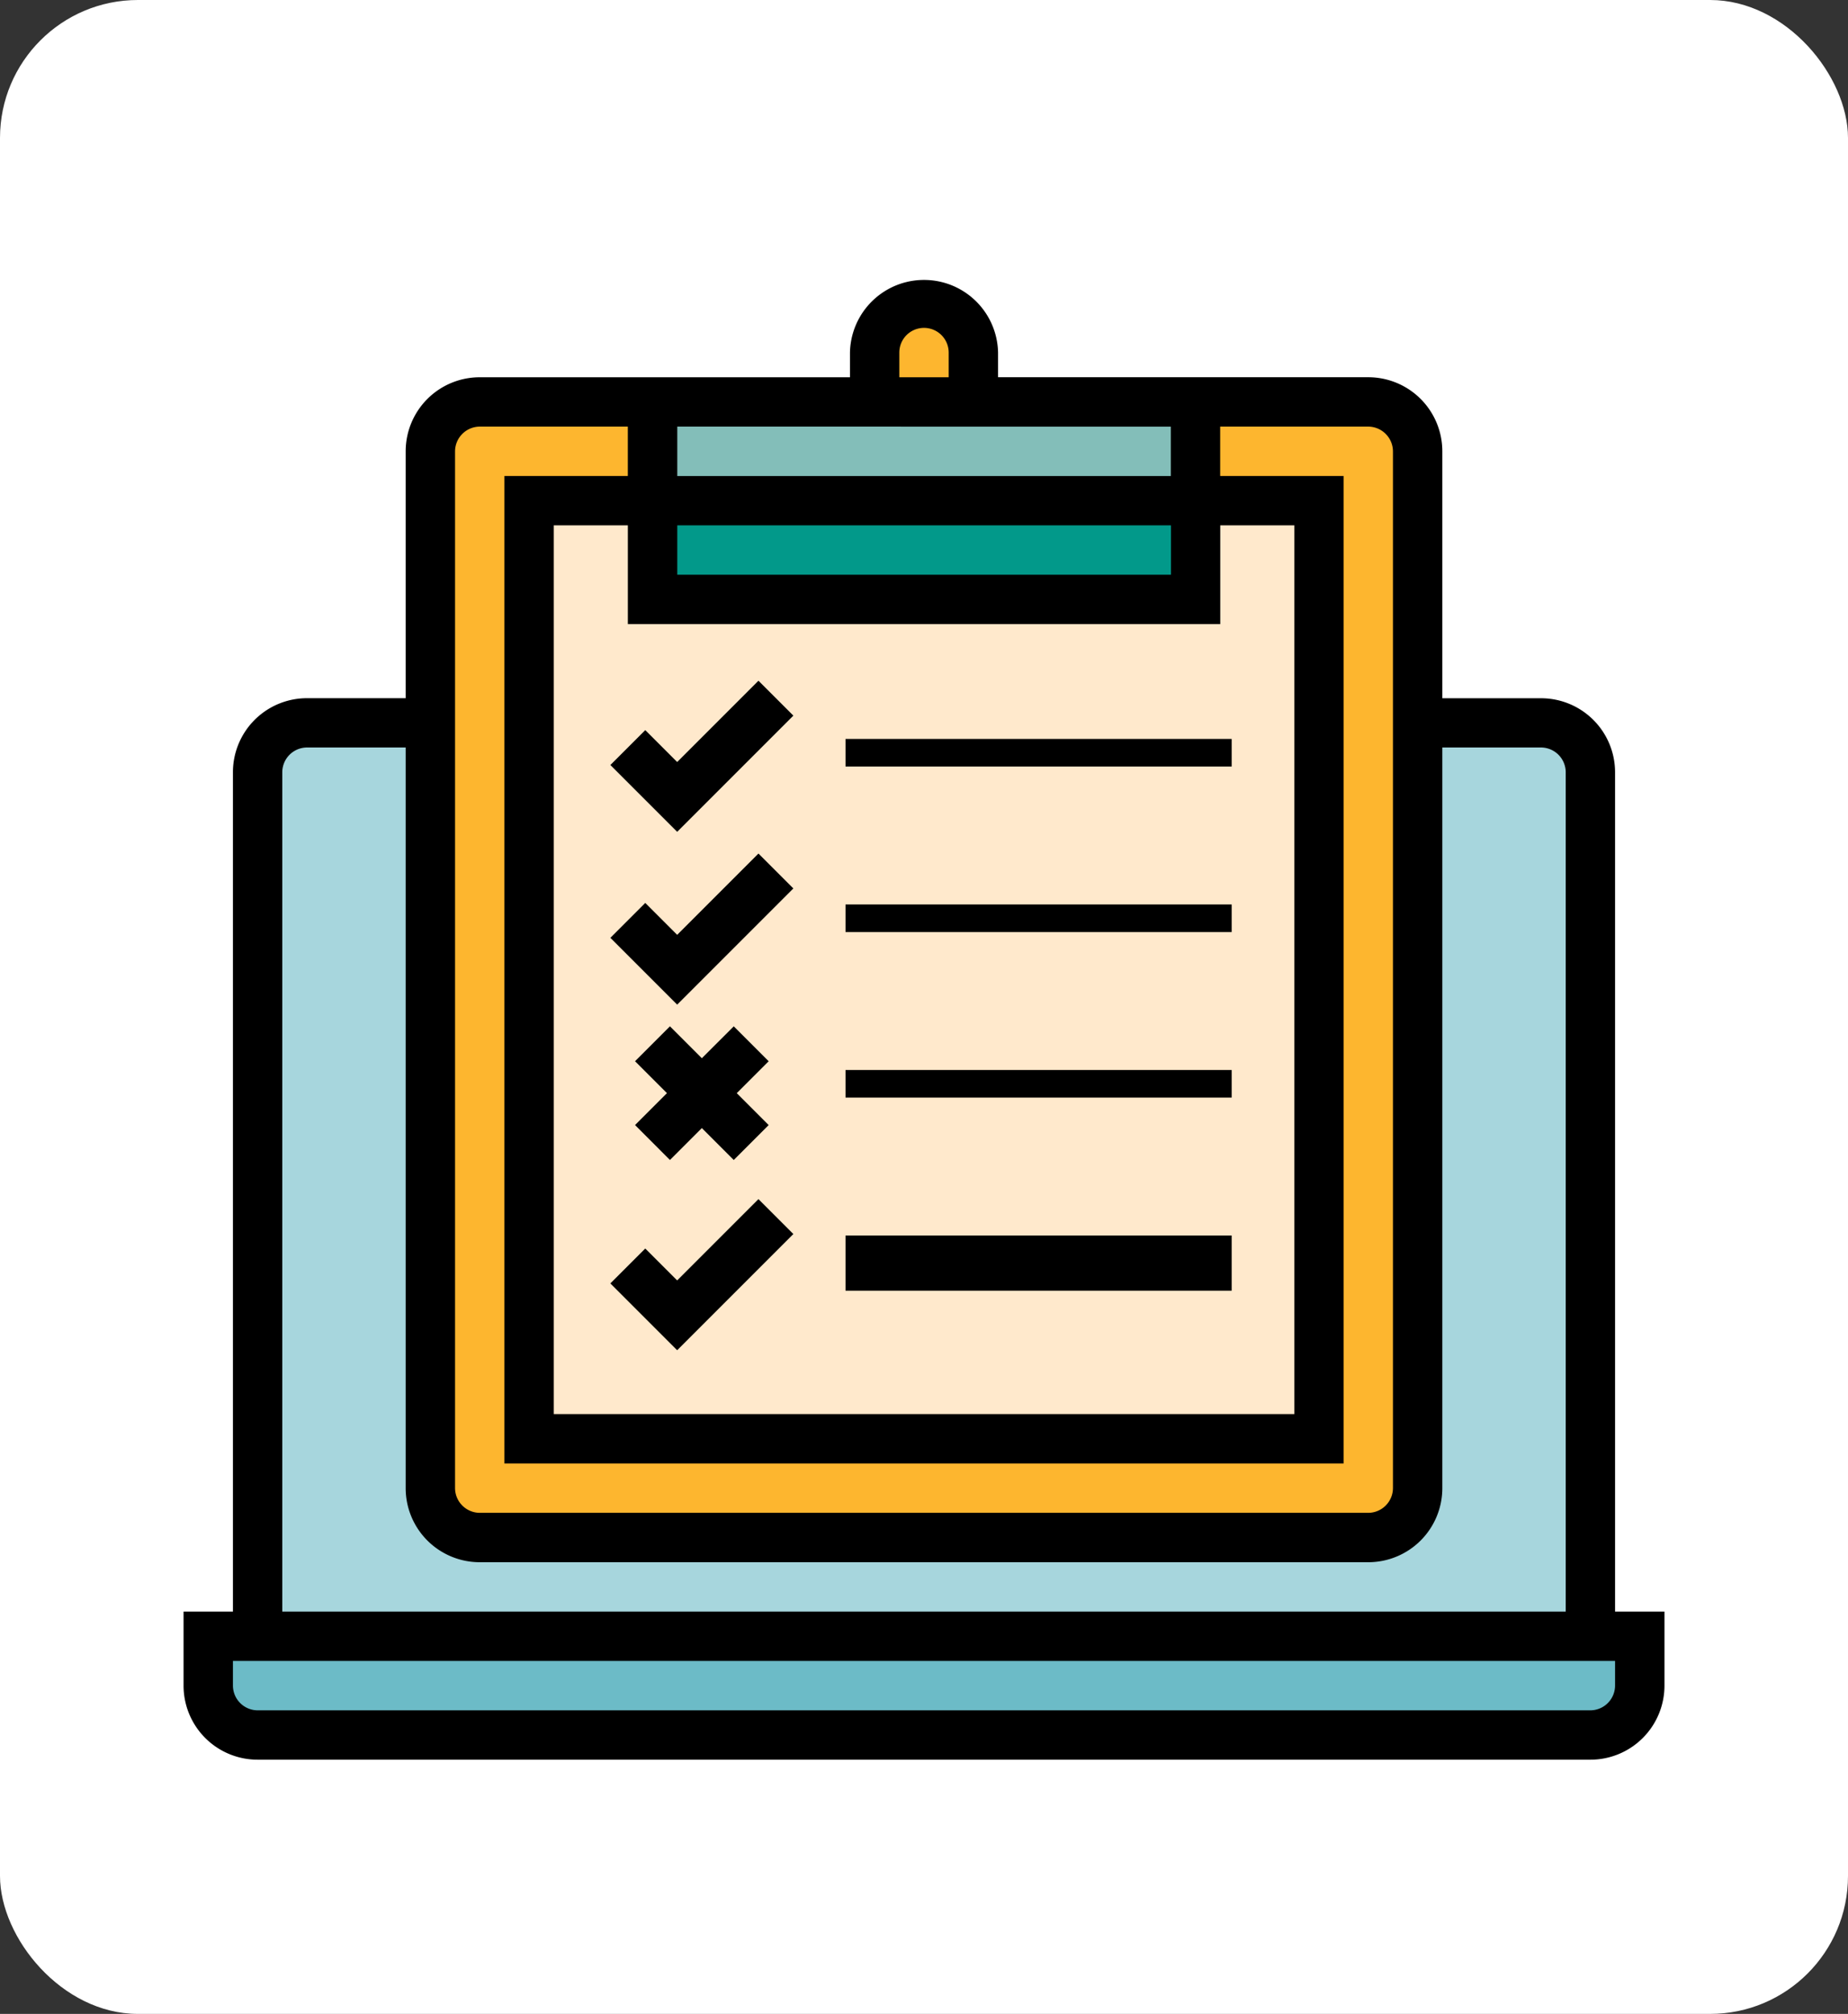 <svg xmlns="http://www.w3.org/2000/svg" width="67" height="73" viewBox="0 0 67 73">
  <rect x="0" y="0" width="67" height="73" fill="#333333" stroke="none"/>
  <g id="Grupo_81330" data-name="Grupo 81330" transform="translate(-303 -8248.295)">
    <rect id="Rectángulo_34185" data-name="Rectángulo 34185" width="67" height="73" rx="5" transform="translate(303 8248.295)" fill="#fff"/>
    <g id="Filled_Outline" data-name="Filled Outline" transform="translate(307.655 8256.39)">
      <path id="Trazado_633089" data-name="Trazado 633089" d="M6.79,20H51.532a1.79,1.79,0,0,1,1.79,1.79V53.109H5V21.79A1.79,1.79,0,0,1,6.79,20Z" transform="translate(-0.315 -1.893)" fill="#a7d6dd"/>
      <path id="Trazado_633090" data-name="Trazado 633090" d="M3,57H54.9v1.79a1.79,1.79,0,0,1-1.79,1.79H4.79A1.79,1.79,0,0,1,3,58.79Z" transform="translate(-0.105 -5.784)" fill="#6cbbc7"/>
      <path id="Trazado_633091" data-name="Trazado 633091" d="M30,6.579h3.579V4.79A1.79,1.79,0,0,0,31.79,3h0A1.79,1.79,0,0,0,30,4.79Z" transform="translate(-2.944 -0.105)" fill="#fdb62f"/>
      <rect id="Rectángulo_34550" data-name="Rectángulo 34550" width="35" height="42" rx="2" transform="translate(11 5.69)" fill="#fdb62f"/>
      <rect id="Rectángulo_34551" data-name="Rectángulo 34551" width="29" height="34" transform="translate(14 10.69)" fill="#ffe9cc"/>
      <rect id="Rectángulo_34552" data-name="Rectángulo 34552" width="20" height="5" transform="translate(19 5.69)" fill="#83beb9"/>
      <path id="Trazado_633092" data-name="Trazado 633092" d="M21,11v3.579H40.686V11" transform="translate(-1.998 -0.946)" fill="#02998a"/>
      <path id="Trazado_633093" data-name="Trazado 633093" d="M53.9,19.9a2.685,2.685,0,0,0-2.685-2.685H47.637V8.264a2.685,2.685,0,0,0-2.685-2.685H31.53V4.685a2.685,2.685,0,0,0-5.369,0v.895H12.738a2.685,2.685,0,0,0-2.685,2.685v8.948H6.474A2.685,2.685,0,0,0,3.79,19.9V50.321H2v2.685A2.685,2.685,0,0,0,4.685,55.69H53.006a2.685,2.685,0,0,0,2.685-2.685V50.321H53.9ZM27.95,4.685a.895.895,0,1,1,1.79,0v.895H27.95Zm9.843,2.685v1.79H19.9V7.369ZM19.9,10.948h17.9v1.79H19.9Zm19.686,3.579V10.948h2.685V43.163H15.423V10.948h2.685v3.579ZM11.843,8.264a.9.9,0,0,1,.895-.895h5.369v1.79H13.633V44.952H44.057V9.159H39.583V7.369h5.369a.9.9,0,0,1,.895.895V45.847a.9.9,0,0,1-.895.895H12.738a.9.9,0,0,1-.895-.895ZM5.579,19.9A.9.9,0,0,1,6.474,19h3.579V45.847a2.685,2.685,0,0,0,2.685,2.685H44.952a2.685,2.685,0,0,0,2.685-2.685V19h3.579a.9.9,0,0,1,.895.895V50.321H5.579ZM53.9,53.006a.9.9,0,0,1-.895.895H4.685a.9.9,0,0,1-.895-.895v-.895H53.9Z"/>
      <path id="Trazado_633094" data-name="Trazado 633094" d="M21.715,23.77l4.212-4.212-1.265-1.265L21.715,21.24l-1.157-1.157-1.265,1.265Z" transform="translate(-1.819 -1.713)"/>
      <rect id="Rectángulo_34553" data-name="Rectángulo 34553" width="14" height="1" transform="translate(26 18.69)"/>
      <path id="Trazado_633095" data-name="Trazado 633095" d="M21.715,28.24l-1.157-1.157-1.265,1.265,2.422,2.422,4.212-4.212-1.265-1.265Z" transform="translate(-1.819 -2.449)"/>
      <rect id="Rectángulo_34554" data-name="Rectángulo 34554" width="14" height="1" transform="translate(26 24.69)"/>
      <rect id="Rectángulo_34555" data-name="Rectángulo 34555" width="14" height="1" transform="translate(26 30.69)"/>
      <rect id="Rectángulo_34556" data-name="Rectángulo 34556" width="14" height="2" transform="translate(26 36.69)"/>
      <path id="Trazado_633096" data-name="Trazado 633096" d="M21.558,37.138l1.157-1.157,1.157,1.157,1.265-1.265-1.157-1.157,1.157-1.157-1.265-1.265L22.715,33.45l-1.157-1.157-1.265,1.265,1.157,1.157-1.157,1.157Z" transform="translate(-1.924 -3.186)"/>
      <path id="Trazado_633097" data-name="Trazado 633097" d="M21.715,42.24l-1.157-1.157-1.265,1.265,2.422,2.422,4.212-4.212-1.265-1.265Z" transform="translate(-1.819 -3.922)"/>
    </g>
  </g>
</svg>
